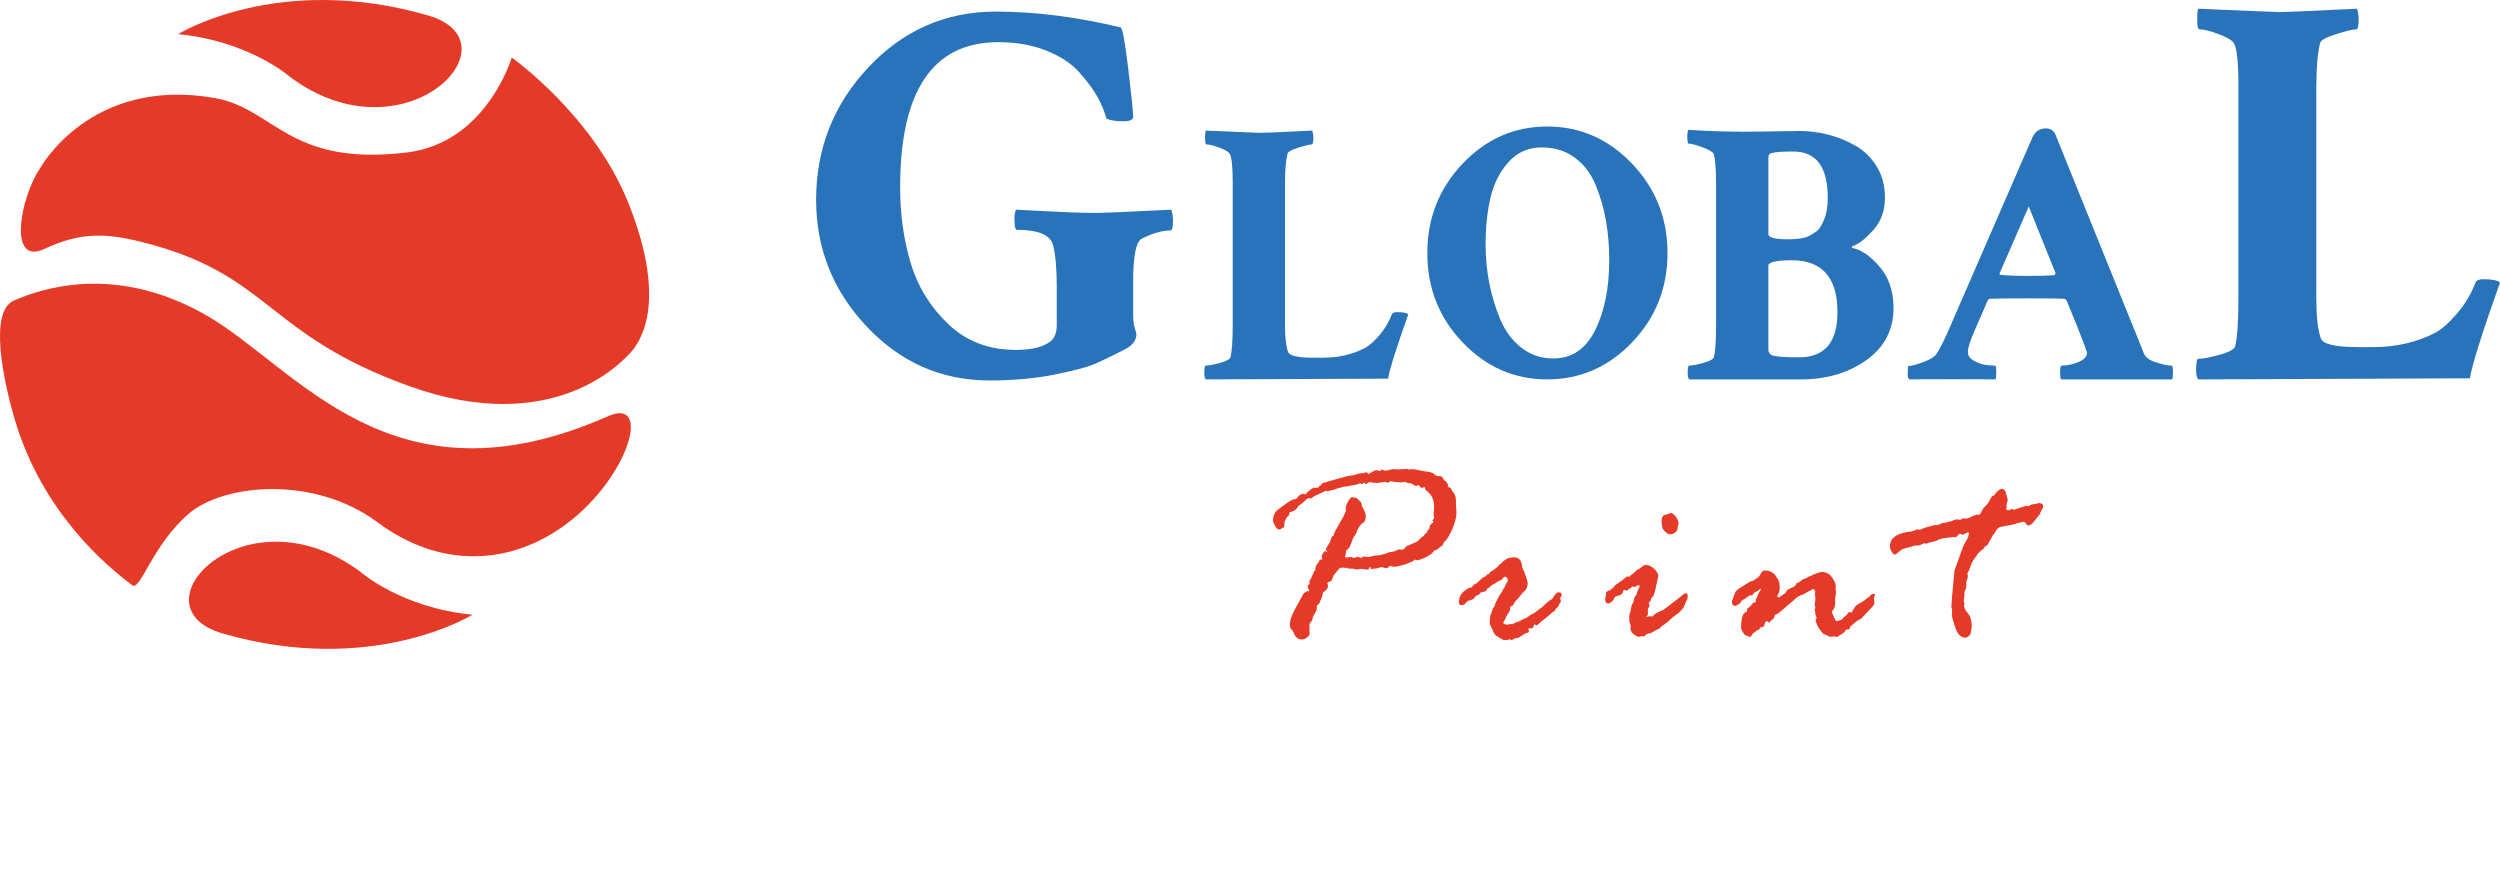 <?xml version="1.0" encoding="UTF-8"?>
<!DOCTYPE svg PUBLIC "-//W3C//DTD SVG 1.1//EN" "http://www.w3.org/Graphics/SVG/1.1/DTD/svg11.dtd">
<!-- Creator: CorelDRAW 2018 (64-Bit) -->
<svg xmlns="http://www.w3.org/2000/svg" xml:space="preserve" width="115.513mm" height="40.582mm" version="1.1" style="shape-rendering:geometricPrecision; text-rendering:geometricPrecision; image-rendering:optimizeQuality; fill-rule:evenodd; clip-rule:evenodd"
viewBox="0 0 9577.24 3364.68"
 xmlns:xlink="http://www.w3.org/1999/xlink">
 <defs>
  <style type="text/css">
   <![CDATA[
    .fil0 {fill:#E63A29;fill-rule:nonzero}
    .fil1 {fill:#2873B9;fill-rule:nonzero}
   ]]>
  </style>
 </defs>
 <g id="Layer_x0020_1">
  <g id="_4333913840">
   <g>
    <g>
     <path class="fil0" d="M682.29 130.81c0,0 382.89,-238.26 957.61,-71.63 354.05,102.64 -90.51,564.08 -530.35,234.36 0,0 -155.22,-136.56 -427.26,-162.73z"/>
     <path class="fil0" d="M1809.97 2354.9c0,0 -382.93,238.26 -957.6,71.7 -354.05,-102.67 90.51,-564.15 530.35,-234.43 0,0 155.21,136.56 427.26,162.73z"/>
     <path class="fil0" d="M153.44 644.85c0,0 191.84,-353.09 669.25,-269.32 229.3,40.2 282.34,262.86 734.98,208.71 306.91,-36.8 402.66,-363.75 402.66,-363.75 0,0 313.12,220.77 447.9,559.63 152.92,384.78 43.03,536.81 -1.11,579.46 -21.44,20.64 -283.8,318.58 -837.09,120.4 -553.28,-198.18 -532.63,-427.31 -1019.85,-551.17 -139.66,-35.59 -239.47,-41.31 -379.87,24.71 -140.39,66.07 -93.75,-195.27 -16.86,-308.68z"/>
     <path class="fil0" d="M52.62 1151.75c108.49,-47.54 390.18,-142.46 737.05,55.72 346.82,198.23 708.21,754.92 1539.72,386.96 169.02,-74.77 79.78,233.64 -158.59,412.05 -214.17,160.32 -483.26,173.91 -724.81,-5.73 -241.54,-179.59 -588.24,-149.14 -724.46,-31.45 -136.28,117.67 -184.48,295.25 -214.28,273.04 -94.45,-70.47 -344.25,-275.33 -450.51,-634.78 -45.15,-152.82 -99.14,-414.18 -4.12,-455.81z"/>
    </g>
    <g>
     <g>
      <path class="fil0" d="M5058.97 1859.65l3.95 -4.96c2.39,-3.34 5.73,-5.28 10.02,-5.73 4.34,-0.56 8.51,-1.78 12.58,-3.78l73.36 -20.49c7.02,-1.67 15.7,-3.01 26.01,-4l15.97 -5.02c4.4,-2 10.52,-2.94 18.54,-2.94l16.47 -3.57c1.34,0 2.51,1.3 3.52,3.79 0.99,2.51 1.78,3.79 2.49,3.79 15.6,-10.36 25.61,-15.53 29.96,-15.53l1 0 12.03 3c2,0 4.16,-1.33 6.52,-4.01l2 -2c7.34,3.34 11.3,5.02 11.96,5.02 5.02,0 10.64,-1.01 16.91,-3.02 6.41,-2 12.42,-2.99 18.04,-2.99l15.55 0.99 34.44 -2.01c1.96,0 4.12,1.01 6.52,3.02l10.02 -2.01c9.63,0 19.2,1.34 28.74,4 9.45,2.67 20.86,4.68 34.23,6.01 13.3,1.34 22.99,5.85 28.95,13.48l8.51 2.99 5.97 0c8.67,0 13.85,3.51 15.52,10.46 2.01,4.07 6.02,8.08 11.96,12.02l6.52 10.48c-0.66,2.01 -0.95,4.01 -0.95,6.01 0,2.01 3.63,4.34 10.92,7.01l2.01 1.01c0.33,4.96 3.55,10.73 9.51,17.2 6.02,6.5 8.96,18.59 8.96,36.29l0 11.96 2.01 26c0,17.64 -5.24,38.97 -15.7,63.96 -10.46,24.95 -21.53,42.48 -33.23,52.44 -2.66,9.03 -5.84,13.54 -9.47,13.54 -11.69,10.68 -19.2,15.97 -22.54,15.97 -0.61,0 -1.67,-0.33 -2.95,-0.99 -4.35,7.95 -11.57,14.96 -21.77,20.97 -10.18,6.02 -16.76,9.47 -19.71,10.53 -3,0.95 -10.69,3.79 -22.99,8.46l-11.96 -3c-5.02,4.68 -8.52,7.18 -10.52,7.51l-26.5 10.97c-22.33,6.01 -36.91,9.03 -43.92,9.03l-12.53 -4.01c-2.01,0 -5.02,2.5 -8.96,7.51l-9.52 2.01c-2,-2.01 -8.47,-3.5 -19.48,-4.51 -4.67,2.95 -8.52,4.51 -11.52,4.51l-21.94 3c-2.68,0 -4.35,-2.56 -5.02,-7.51l-4.52 1.5 -2 6.96c-1.33,0.72 -2.95,1.05 -4.96,1.05l-26.49 -2.99 -12.47 2.99 -20.55 -4 -9.91 1.01 -8.57 -4.01 -7.95 0.99 -8.02 -2 -9.53 2 -1.94 -0.99c-1.34,2.67 -3.02,4.85 -5.07,6.46 -1.96,1.73 -4.63,5.24 -7.98,10.52 -7.62,6.3 -12.46,14.03 -14.47,22.99 -2.01,9.01 -7.84,13.97 -17.49,15.02 -0.66,1.34 -1.65,2.95 -2.99,4.96 0.66,0.68 1.61,3.52 2.99,8.52l0 1.96c0,8.01 -6.5,16.18 -19.47,24.53 -2.01,11.98 -4.47,20.65 -7.25,26.01 -2.84,5.33 -4.78,9.68 -5.73,13.24 -1.01,3.52 -3.9,6.36 -8.51,8.74l-2.01 2.95 0 14.47c0,0.73 -0.95,2.79 -3.02,6.3 -2,3.5 -4.78,8.56 -8.51,15.26l-3.01 4.96 -3.95 16.52c-6.69,4.63 -10.08,11.14 -10.08,19.49l1.05 28.5c0,4.96 -3.27,10.13 -9.79,15.48 -6.46,5.35 -12.91,8.02 -19.21,8.02 -16.3,0 -27.55,-9.85 -33.56,-29.51l-2.95 -4.01c-7.01,-5.61 -10.46,-14.14 -10.46,-25.48 0,-12.98 6.79,-32.53 20.49,-58.47l32.95 -59.51c0.35,-0.61 4.68,-3.61 12.97,-8.96l5.57 2.01c1.28,-0.66 1.96,-2.01 1.96,-4.01 0,-0.66 -1.78,-5.51 -5.52,-14.52l0 -2c0,-2.62 1.19,-4.29 3.57,-4.96l3.96 -4.51 -1.01 -9.97c6.01,-9.01 9.24,-14.87 9.47,-17.47l5.07 -11.53c3.34,-7.67 6.01,-11.63 8.02,-12.03 0,-13.3 3.94,-23.1 11.96,-29.49l4.01 -8.47c0.95,-2.01 3.17,-3.17 6.47,-3.5 3.33,-0.33 5,-0.84 5,-1.46 0,-1.32 -0.5,-2.99 -1.45,-5.06 -1.05,-1.95 -1.54,-3.61 -1.54,-4.96 0,-3.33 1.89,-7.67 5.73,-13.02 3.83,-5.35 6.62,-7.96 8.23,-7.96l7.51 4.45 0 -2.95c-3.32,-3.01 -5,-5.51 -5,-7.51 0,-2.68 1.5,-6.24 4.51,-10.75 3,-4.51 4.84,-7.74 5.51,-9.75l3.95 -5c0.73,0 2.4,-4.63 5.07,-13.99 2.69,-9.29 6.47,-13.85 11.47,-13.46l0 -5.02c0,-3.35 3.83,-11.37 11.52,-23.99l26.51 -46.99c0.6,-3.33 3.27,-9.12 7.95,-17.49l-0.95 -12.02c0,-5.29 3.06,-13.64 9.24,-25 6.12,-11.23 11.23,-16.96 15.2,-16.96 2.01,0 3.44,0.38 4.23,0.99 0.88,0.66 1.61,1.01 2.27,1.01l8.02 -1.01 15.99 14.53c4.29,3.61 6.85,10.17 7.51,19.47l2 3.02c8.31,15.31 12.42,26.12 12.42,32.46 0,7.95 -0.66,14.08 -2.22,18.26 -1.45,4.16 -6.57,9.01 -15.26,14.76 -8.24,9.63 -13.41,18.08 -15.42,25.21 -2.06,7.18 -5.46,13.92 -10.31,20.2 -4.84,6.34 -9.01,15.7 -12.69,28.01 -3.72,12.36 -10.02,21.5 -18.99,27.51 -1.05,9.01 -2.33,16.63 -4.05,22.97l0 1.01c0,2 1.33,2.99 4.05,2.99l16.47 -2c2.01,0 4.4,0.51 7.25,1.51 2.84,0.99 5.51,1.44 8.23,1.44 2.67,0 6.02,-1.33 10.02,-3.95l2.95 0c1.34,0 5.51,1.67 12.53,5l2.01 -1.05c2.01,-3.28 4,-4.96 6.01,-4.96l19.43 2.01 9.52 -0.99c4.67,-3.02 11.91,-4.68 21.77,-5.02 9.78,-0.32 16.58,-1.32 20.48,-2.99 3.84,-1.61 7.23,-2.67 10.18,-3.02 3.06,-0.33 6.96,-1.66 11.81,-3.94 4.79,-2.34 8.85,-3.51 12.2,-3.51 7.73,0 18.36,-3.51 32,-10.46 4.68,1.33 7.35,1.94 8.02,1.94 6.34,0 11.47,-2.66 15.48,-7.95 4,-5.35 8.46,-8.37 13.47,-9.03l30.5 -13.52c2.67,-1.01 8.52,-6.45 17.54,-16.47l9.02 -6.01 5.95 -8.47c0,-0.66 3.17,-2.67 9.47,-6.01 -1.29,-0.66 -2.29,-1.61 -3.02,-3l11.03 -12.46c-0.65,-3.35 -1,-5.35 -1,-6.01l0 -2.01c3.41,-4.96 6.73,-8.7 10.24,-10.97 3.52,-2.35 5.24,-3.85 5.24,-4.51l-4.96 -6.01c4.68,-4.63 6.96,-7.63 6.96,-8.96l-2 -14.53 2 -25.5c0,-13.02 -0.77,-21.37 -2.45,-25.21 -1.72,-3.84 -2.84,-7.74 -3.5,-11.74 -6.36,-12.31 -15.2,-22.49 -26.51,-30.5 -0.99,-0.68 -1.49,-1.78 -1.49,-3.51l-0.99 -4.95 0 -2.01 -16.03 2.01c-0.61,0 -1.73,-1.67 -3.17,-5.02 -1.52,-3.28 -3.91,-5 -7.31,-5l-7.01 3 -1.01 0c-2.33,0 -8.13,-3.18 -17.46,-9.47 -1.96,-0.66 -6.13,-0.99 -12.49,-0.99l-7.01 -3.02c-2.01,-1.33 -3.67,-2.01 -4.96,-2.01l-3.06 0 -11.47 2.01 -25.49 -2.01 -15.55 -2.99c-5.61,4 -9.29,6.01 -10.97,6.01 -1.33,0 -4.56,-1.01 -9.51,-3.02l-0.99 0 -14.97 2.01c-4.69,0.68 -8.47,1.34 -11.54,2.01l-2.99 0c-10.97,0 -19.43,-0.99 -25.5,-3l-2.95 0c-3.67,0 -6.67,1.22 -8.96,3.79 -2.4,2.45 -4.56,3.72 -6.57,3.72 -1.33,0 -2.95,-2.16 -4.95,-6.52 -4.4,3.35 -7.51,5.46 -9.52,6.52l-9.03 -3.5c-1.33,2.66 -11.47,5.46 -30.45,8.46l-23.99 5.02 -4 -1.01c-7.69,2.74 -13.97,4.52 -19.04,5.51 -4.95,1 -9.42,2.4 -13.21,4.29 -3.83,1.78 -7.95,3 -12.29,3.68 -4.29,0.66 -10.64,2.33 -18.99,5.07l-7.97 -2.01c-6.39,3.61 -15.53,7.95 -27.55,12.97 -11.91,5.01 -19.43,9.01 -22.44,11.96 -3.06,3.06 -5.84,4.45 -8.5,4.45 -0.68,0 -2.69,-0.27 -6.02,-0.94l-0.95 0c-3.06,0 -7.97,3.4 -14.75,10.25 -6.85,6.85 -12.75,11.74 -17.77,14.73 -5.01,3.02 -9.45,7.75 -13.24,14.27 -3.86,6.45 -12.58,11.23 -26.27,14.24 -0.68,0.66 -1.34,1.67 -2.01,3l0 7.97c-5.35,3 -10.19,8.85 -14.47,17.54l-3.02 4.95 -0.95 9.47c0,10.02 -1.38,15.36 -4.05,16.03 -2.62,0.66 -5.41,2.11 -8.25,4.28 -2.84,2.17 -5.56,3.23 -8.17,3.23 -5.75,0 -11.08,-5.07 -16.09,-15.04 -4.96,-10.02 -7.4,-15.97 -7.4,-17.98 0,-19.64 6.45,-34.13 19.38,-43.47l37.02 -27c12.35,-8.96 22.82,-13.47 31.56,-13.47 2.66,-1.28 5.46,-4.51 8.46,-9.47 3.01,-5.07 9.8,-8.68 20.43,-11.01l8.02 2.99c0.66,0 1.67,-1.33 3,-4 1.34,-2.67 3.46,-4.84 6.29,-6.5 2.84,-1.67 5.29,-3.86 7.25,-6.52l12.97 -8.46c0.66,0 1.33,-0.35 2.01,-1.01l7.51 2c0.66,0 1.61,-0.33 3,-0.99 1.29,-0.68 3.62,-1.01 7.02,-1.01 1.28,0 2.29,-1.67 2.89,-5.01 1.4,-1.63 3.23,-2.68 5.57,-3.01z"/>
      <path class="fil0" d="M5697.63 2200.52l7.51 -2.01 2.95 -6.52c16.32,-9.68 28.01,-18.8 34.97,-27.44 0.72,-1.33 2.16,-2.68 4.56,-4 2.29,-1.34 4.79,-3.67 7.46,-7.02 12.35,-12.3 27.05,-18.48 43.98,-18.48 20.04,0 30.68,12.14 31.95,36.47l3.07 7.51c2.66,4.62 6.34,14.14 11.23,28.45 4.84,14.36 7.24,23.22 7.24,26.55 0,8.96 -2.89,17.98 -8.46,26.95 -4.68,2.34 -15.81,14.87 -33.51,37.47l-5.01 3.5c-2.68,6.01 -6.19,12.02 -10.52,18.04 -6.63,2.29 -10.02,4.79 -10.02,7.46l0 8.96c0,0.72 -0.66,2.05 -2.17,4 -1.5,2.01 -3.61,5.85 -6.28,11.52l-3.96 6.01c-1.38,1.34 -2.66,4.07 -4.05,8.23 -1.29,4.12 -3.17,7.91 -5.68,11.19 -2.55,3.41 -3.79,6.01 -3.79,8.02 0,5.02 6.57,7.52 19.49,7.52 0.66,0 3.17,-1 7.51,-3.01l7.01 2.01c0.68,0 2.35,-1.11 5.02,-3.23 2.67,-2.17 6.74,-3.9 12.18,-5.3 5.52,-1.28 10.37,-3.28 14.53,-6.01 4.12,-2.6 9.14,-4.96 14.97,-6.96 5.8,-2 11.41,-5.22 16.71,-9.73 5.33,-4.51 10.62,-7.73 15.79,-9.73 5.07,-2.01 9.91,-5.07 14.48,-9.24 4.5,-4.17 9.52,-8.07 15.25,-11.75 5.63,-3.67 14.71,-11.69 26.95,-23.99 8.01,-6.34 13.46,-9.8 16.47,-10.51 0.66,0 3.61,-4.4 8.74,-13.26 5.17,-8.79 11.13,-13.25 17.75,-13.25 7.02,0 10.53,3.39 10.53,10.02 0,3.68 -1.67,7.18 -5.07,10.48l0 3 1.05 8.01c0.73,1.01 0.95,2.51 0.95,4.52 0,1.33 -1.23,3.32 -3.67,5.94 -2.51,2.69 -4.29,6.13 -5.29,10.31 -1,4.17 -4.18,6.9 -9.51,8.17 -1.96,7.41 -4.58,11.53 -7.69,12.59 -3.23,0.95 -7.64,4.28 -13.26,9.96 -5.68,5.63 -13.7,12.3 -23.99,19.99 -10.35,7.62 -17.42,13.57 -21.21,17.71 -3.85,4.23 -6.47,6.28 -7.79,6.28 -0.61,0 -2.01,-0.66 -4.01,-2.01 -2,-1.33 -3.27,-2 -3.95,-2 -2.01,0 -3.39,2.33 -3.95,6.96l-2.06 5.07c-4.34,2.67 -6.85,4 -7.45,4l-3.01 -1.05 -2.01 0c-4.05,0 -6.06,1.5 -6.06,4.51l3.06 5 0 1.01c0,4.68 -2.68,6.96 -8.01,6.96 -3.68,0 -14.32,6.17 -31.95,18.54l-14.49 3 -11.96 6.45c-4.07,-2.27 -6.57,-3.51 -7.51,-3.51l-8.08 2.51 -14.42 0.99c-0.33,0 -6.46,-3.33 -18.31,-9.96 -11.76,-6.67 -18.83,-13.37 -21.16,-19.99 -2.34,-6.67 -5.34,-13.41 -8.96,-20.26 -3.73,-6.79 -5.57,-11.52 -5.57,-14.19 0,-16.03 1.34,-27.46 4,-34.29 2.69,-6.85 4.29,-11.86 5.02,-15.21 0.66,-3.39 2.62,-6.94 5.8,-10.79 3.11,-3.79 5.68,-10.07 7.69,-18.7 9.68,-19.31 16.3,-31.18 19.97,-35.52 3.68,-4.29 6.57,-9.63 8.52,-15.97l6.52 -8.96c0.66,-0.68 1.61,-3.3 2.95,-7.75 1.33,-4.56 3.06,-7.11 5.07,-7.79 2.67,-4.61 3.95,-7.62 3.95,-8.96 0,-9.68 -4.34,-14.52 -12.98,-14.52 -1.67,0 -3.5,1.78 -5.51,5.29 -1.96,3.44 -6.57,6.85 -13.75,10.17 -7.2,3.41 -11.58,5.9 -13.25,7.53 -1.72,1.66 -5.24,3.72 -10.75,6.28 -5.51,2.45 -10.24,6.4 -14.31,11.69l-8.46 4c-2.67,6.34 -5,9.85 -7.01,10.53 -1.96,0.61 -8.08,2.33 -18.48,5 -0.68,0.28 -2.29,2.34 -4.95,5.97 -2.74,3.67 -6.52,5.51 -11.54,5.51 -3.94,3.96 -7.95,8.68 -11.96,13.98 -1.34,0 -4.85,1.39 -10.53,4l-10.02 2.5c-2.67,2.01 -5.57,5.17 -8.75,9.47 -3.17,4.34 -9.07,6.57 -17.7,6.57 -5,0 -7.51,-4.01 -7.51,-12.02 0,-16.3 5.68,-29.28 17.2,-39.03 11.52,-9.56 19.93,-14.76 25.22,-15.46 5.35,-0.62 8.7,-2.62 10.02,-6.01 1.34,-3.24 4.58,-6.02 9.8,-8.19 5.18,-2.18 11.14,-7.02 17.99,-14.53 6.78,-7.45 14.19,-12.53 22.2,-15.25l6.01 -6.96z"/>
      <path class="fil0" d="M6368.09 2020.1l-2.99 -19.53 0 -3.02c0,-15.64 5.35,-24.27 15.97,-25.98 2.35,-0.29 9.31,-2.45 20.98,-6.46 6.08,1.33 12.25,6.57 18.76,15.75 6.52,9.14 9.75,17.26 9.75,24.22 0,0.66 -0.5,2.23 -1.51,4.5 -0.99,2.35 -1.66,6.73 -1.94,13.25 -0.33,6.52 -3.61,12.14 -9.74,16.98 -6.24,4.85 -12.81,7.25 -19.82,7.25 -4.68,0 -10.53,-3.23 -17.71,-9.69 -7.18,-6.52 -11.03,-12.3 -11.76,-17.26zm-215.87 249.84l8.02 -7.02 2.99 0c2.29,0 5.86,-2.45 10.53,-7.45l5 -2.01c6.63,-10.02 12.42,-15.81 17.49,-17.48l8.02 -5.97c1.28,-1.33 3.23,-2.55 5.75,-3.5 2.49,-1.06 6.45,-4.28 12.02,-9.74 5.51,-5.51 9.89,-8.3 13.19,-8.3 3.39,0 6.06,0.4 8.07,1.01 2,-4 5.96,-7.91 12.02,-11.76 5.96,-3.79 10.81,-8.39 14.42,-13.75l6.57 -3.01c5.29,-2.67 10.08,-6.06 14.25,-10.18 4.18,-4.18 9.58,-6.29 16.25,-6.29 9.64,0 19.77,4.95 30.24,14.75 10.52,9.87 15.74,19.27 15.74,28.23l-8.51 38.96c-5.63,28.68 -11.97,43.69 -18.98,45l-2.01 10.5c-4.68,3.35 -6.96,6.01 -6.96,8.02l2.95 11.98c0,1.67 -1.78,4.16 -5.46,7.46 -0.61,0 -1.01,1.05 -1.01,2.99l0 20.55c0,3.61 -2.33,6.63 -6.96,8.96 0.68,0.66 1.63,1.33 2.95,2.01 2.01,-2.01 6.52,-3.01 13.54,-3.01l7.95 1 11.04 -11.03c2.27,-0.61 5.51,-2.22 9.67,-4.73 4.19,-2.5 11.25,-5.73 21.21,-9.73l65.36 -49.93c9.03,-9.03 15.82,-13.54 20.49,-13.54 4.96,0 7.46,3.23 7.46,9.53 0,7.29 -1.34,13.41 -4.18,18.26 -2.89,4.78 -5.45,10.63 -7.79,17.42 -2.35,6.85 -5.12,11.58 -8.25,14.24 -3.17,2.67 -5.73,5.62 -7.74,8.8 -1.94,3.12 -7.4,7.74 -16.25,13.7 -8.79,6.01 -16.32,12.08 -22.44,18.26 -6.23,6.19 -11.23,10.59 -15.31,13.25l-21.43 15.48 -3.02 5.01c-0.66,0.68 -3.76,2.06 -9.23,4.23 -5.51,2.17 -10.46,4.95 -14.76,8.23l-9.02 5.02c-2.01,1.33 -5.22,2.16 -9.73,2.5 -4.45,0.33 -8.35,2.27 -11.75,5.8 -3.27,3.44 -5.96,5.22 -7.97,5.22l-7.51 -1.06 -10.02 3.06c-5.57,0 -12.53,-3.45 -20.7,-10.29 -8.19,-6.85 -12.2,-14.03 -12.2,-21.71l0 -3.02 0.95 -6.96c0,-1.33 -0.95,-4.78 -3,-10.25 -1.96,-5.56 -2.95,-8.63 -2.95,-9.24l0.99 -7.01 -0.99 -3.01c0,-9.01 0.61,-14.63 2.01,-17.03 1.28,-2.29 2.34,-5.51 3,-9.73 0.61,-4.12 1.33,-7.53 2,-10.25l2.51 -12.48c1.28,-4 2.89,-6.67 4.89,-8.02 0.68,-2.66 2.06,-7.11 4.07,-13.52l1.94 -8.96 5.07 -7.01c2.69,-2.62 4.23,-6.19 4.73,-10.7 0.44,-4.52 2.22,-9.29 5.24,-14.25 2.95,-5 4.45,-7.95 4.45,-9.01 0,-4 -2.01,-6.01 -5.95,-6.01 -1.34,0 -5.52,2.71 -12.53,8.02l-9.03 -3.02c-0.6,0 -2.45,1.72 -5.44,5.02 0,1.38 -1.52,2.33 -4.47,2.99 -3,0.66 -5.9,3.18 -8.57,7.51l-3.94 0.95 -6.48 -2.95 -2 0c-3.4,0 -5.4,3.68 -6.02,10.97 -3.66,5.35 -8.5,8.85 -14.52,10.48l-11.03 3.06c-3.61,1.28 -6.28,4.34 -7.95,8.96 -1.73,4.72 -5.02,8.9 -10.02,12.74 -5.02,3.86 -8.3,5.8 -10.02,5.8 -9.36,0 -14.03,-5.18 -14.03,-15.53l4.05 -23.5 -0.99 -3z"/>
      <path class="fil0" d="M7086.35 2344.94l2.01 0 5.02 2c0.66,0 1.28,-0.33 1.94,-1.01 0,-5.68 2.73,-10.5 8.08,-14.52 1.67,-6.29 5.4,-11.13 11.3,-14.48 5.8,-3.32 15.09,-8.79 27.78,-16.47l12.46 -11.01 6.08 -2.95 4.01 -5.07c3.67,-4.29 7.13,-6.47 10.52,-6.47 4.96,0 7.45,1.84 7.45,5.52l-4.49 9.96 2.01 16.47c0,6.01 -2.07,11.36 -6.19,16.03 -4.17,4.63 -10.64,11.54 -19.32,20.5l-25.54 26.98 -13.48 6.96c-3.34,2 -6.29,4.35 -8.96,7.02l-19.53 16.47c0,4.68 -1.56,8.18 -4.51,10.46l-8.02 0 -3.95 2.01c-2.35,6.41 -9.2,12.59 -20.61,18.54l-6.96 4.96c-2.34,2.01 -4.49,3.06 -6.5,3.06l-14.03 -2 -9.53 2c-2.6,0 -6.23,-1.33 -10.75,-4 -4.49,-2.67 -9.07,-4.73 -13.75,-6.28 -4.67,-1.51 -10.57,-7.64 -17.75,-18.49 -7.18,-10.79 -11.13,-17.87 -11.8,-21.21 0,-1.33 -0.73,-3.57 -2.18,-6.74 -1.56,-3.17 -2.27,-5.07 -2.27,-5.79 0,-0.61 1.5,-4.01 4.45,-10.02l0 -0.95c0,-0.99 -0.9,-3.33 -2.74,-7.01 -1.82,-3.68 -2.73,-8.13 -2.73,-13.48 0,-2.99 -0.99,-6.85 -3.06,-11.45 2.67,-2.69 4.07,-4.69 4.07,-6.01 0,-1.34 -0.51,-3.24 -1.57,-5.75 -0.95,-2.56 -1.45,-4.45 -1.45,-5.8l3.02 -24.49 -2.01 -12.46 0.99 -11.98c0,-7.01 -3.06,-10.5 -8.96,-10.5 -2.67,0 -5.94,1.83 -9.96,5.44l-3.52 1.06c-8.96,4.29 -15.31,7.9 -18.92,10.75 -3.61,2.79 -7.47,4.23 -11.47,4.23 -1.94,2.01 -5.79,3.85 -11.41,5.52l-3.95 2.95c-1.4,1.39 -4.07,3.39 -8.02,6.01 0,0.99 -6.24,6.62 -18.65,16.75 -12.47,10.19 -23.67,19.77 -33.63,28.73 -9.96,9.01 -17.15,13.92 -21.65,14.76 -4.47,0.84 -6.74,5.12 -6.74,12.74 0,1.34 -3.02,4 -8.91,8.02 -0.71,0 -4.24,3.67 -10.51,10.97 -5.29,-4.01 -8.3,-6.02 -8.96,-6.02 -4.34,0 -7.53,5.53 -9.53,16.54 -2,4.29 -7.34,6.96 -16.03,8.02 -0.66,0.28 -1.83,2.79 -3.51,7.4l-2.01 2.01 -5 0c-0.68,0 -3.01,2.01 -7.02,5.8 -4,3.85 -7.51,6.23 -10.57,7.24 -4.29,9.01 -7.97,13.52 -10.97,13.52 -1.38,0 -3.28,-0.66 -5.79,-2 -2.51,-1.34 -5.57,-2.51 -9.25,-3.51 -3.61,-1.05 -7.73,-5.07 -12.18,-12.25 -4.51,-7.18 -6.74,-13.26 -6.74,-18.21 0,-37.02 7.07,-57.18 21.38,-60.5l1.06 -2.01 0 -4c0,-4.29 1.89,-7.42 5.73,-9.25 3.83,-1.84 7.79,-5.46 11.74,-10.96 4.07,-5.51 6.69,-8.57 8.02,-9.25l6.47 0c1.33,0 2.01,-3.5 2.01,-10.57 0,-1.94 0.88,-3.79 2.49,-5.4 1.67,-1.73 2.69,-4.12 3.07,-7.29 0.28,-3.18 2.73,-8.3 7.24,-15.48 4.45,-7.14 6.74,-11.41 6.74,-12.75l-1.06 -2.01c-8.3,7.69 -14.31,11.81 -17.98,12.47 -3.61,0.68 -8.62,5.52 -14.98,14.48l-7.95 -1.45c-14.03,10.29 -22.71,16.19 -26.05,17.42 -3.28,1.39 -7.02,5.24 -11.03,11.58 0,1.94 -1.22,3.28 -3.51,3.95 -2.4,0.68 -6.74,3.34 -13.02,8.02l-3.02 0c-8.35,0 -12.53,-6.01 -12.53,-17.98l10.48 -28.5c3,-9.03 10.07,-16.54 21.21,-22.73 11.13,-6.17 20.53,-12.14 28.21,-17.75 7.69,-5.68 15.31,-8.63 22.94,-9.03l3.51 -4.95c11.36,-4.34 18.98,-11.13 22.99,-20.54 4,-9.29 9.47,-13.98 16.42,-13.98 18.36,0 32.34,6.74 41.98,20.26 9.63,13.47 14.47,24.27 14.47,32.24l1.06 13.48c0,4.67 -1.06,11.18 -3.07,19.47 -3.95,6.01 -5.96,10.48 -5.96,13.54 0,2.6 1.67,3.95 4.95,3.95 2.07,0 4.63,-1.38 8.02,-4.23 3.35,-2.84 7.07,-5.35 11.19,-7.74 4.18,-2.29 6.57,-4.29 7.3,-6.01 3.33,-7.97 9.12,-13.47 17.47,-16.49 8.3,-2.99 13.47,-5.44 15.48,-7.51l5.02 -3.94 4.01 -7.53c8.95,-4.01 14.91,-7.63 17.91,-10.97 3.01,-3.33 6.96,-5.51 12.02,-6.57 4.96,-0.95 10.64,-3.95 16.98,-8.96l7.46 -2.01 6.96 -4c0.65,-0.61 2.66,-1.5 6.01,-2.45 3.34,-1.06 8.23,-2.78 14.69,-5.24 6.57,-2.55 10.96,-3.79 13.25,-3.79 16.98,0 30.4,6.81 40.2,20.5 9.8,13.7 14.75,24.65 14.75,32.95l-1 9.02 2 13.46 0 2.01 -4 27.5 1.01 9.52c0,15.65 -3.35,26.44 -9.96,32.46 -1.74,0.65 -2.51,2.4 -2.51,5.02l0 4.49 10.02 20.99c2.95,7.29 5.33,10.96 6.96,10.96l16.03 -4.51c4.67,-1.28 8.51,-4.78 11.52,-10.46 2.67,-1.33 7.35,-5.33 14.03,-11.96 2.01,-5.35 5.17,-8.01 9.52,-8.01z"/>
      <path class="fil0" d="M7810.64 1927.11l-2.01 0 -7.01 3.02c-11.69,0.66 -19.59,2.45 -23.71,5.22 -4.19,2.9 -6.96,4.29 -8.24,4.29l-4.07 -1.49 -5.94 0c-5.75,2.33 -9.69,3.67 -12.03,4 -2.35,0.28 -7.85,2.16 -16.76,5.46 -8.81,3.39 -13.58,5 -14.14,5 -2.4,0 -5.24,-0.99 -8.58,-3l-3 0.99c-5.29,2.67 -9.03,4.01 -11.03,4.01 -5.56,0 -8.47,-1.34 -8.47,-4.01 0,-2.01 0.29,-3.72 0.8,-5.24 0.44,-1.49 0.6,-4.44 0.44,-9 -0.17,-4.52 0.61,-8.96 2.27,-13.48 1.67,-4.49 2.51,-6.9 2.51,-7.29l-5.01 -18.92c-3.34,-15.99 -9.18,-24 -17.49,-24 -6.29,0 -14.47,5.8 -24.44,17.49 -2.99,6.34 -6.96,9.47 -12.02,9.47 -0.99,0 -2.27,1.78 -4,5.28 -1.62,3.51 -3.11,6.06 -4.5,7.74 -5.63,12.02 -11.31,20.15 -16.93,24.49 -5.73,4.35 -10.79,11.18 -15.25,20.72 -4.51,9.51 -8.08,14.29 -10.75,14.29l-8.13 -1.05c-0.61,0 -1.45,0.33 -2.46,1.05 -0.99,0.61 -3.61,1.63 -7.84,2.95 -4.18,1.34 -9.4,3.63 -15.59,6.74 -6.23,3.17 -13.35,4.79 -21.32,4.79l-1.06 0 -4.45 -2 -0.95 0 -5.07 4.95 -6.96 2.01c-4.07,-1.29 -6.52,-2.01 -7.51,-2.01 -6.69,0 -12.09,1.22 -16.27,3.51 -4.17,2.38 -6.9,3.5 -8.24,3.5l-7.95 2.01c-3.39,1.34 -9.29,2.62 -17.75,3.72 -8.52,1.24 -14.87,3.13 -18.99,5.8 -4.18,2.68 -7.97,4 -11.25,4l-6.57 -1.05 -20.5 5.52c-14.91,3.66 -24.6,6.78 -28.94,9.23 -4.34,2.51 -7.51,3.72 -9.47,3.72l-2.01 0 -5.51 -2 -0.95 0 -20.59 8.01c-56.62,5.36 -84.9,24.56 -84.9,57.46 0,6.01 2.23,12.75 6.74,20.26 4.45,7.53 8.35,11.25 11.74,11.25l3.96 -1.01c14.03,-12.29 22.99,-19.14 27.05,-20.48l50.93 -13.97c3.28,0.66 5.29,0.99 6.02,0.99 5.02,0 12.86,-2.84 23.5,-8.52l11.45 1.01c5.36,-3.34 9.36,-5.02 12.03,-5.02l4.51 0 20.44 -6.01c10.02,-6.28 24.82,-10.29 44.48,-11.96l21.98 -2.5 7.02 1.05c1.33,0 3.18,-1.5 5.51,-4.56 2.34,-2.95 5.95,-5.96 10.97,-8.96 6.67,2.01 10.02,3.51 10.02,4.45l21.49 -10.46c1.33,1.34 2.34,2.67 2.94,4 -0.6,8.96 -4.05,18.59 -10.24,28.72 -6.13,10.2 -10.41,18.22 -12.74,24.23 -1.85,4.73 -32.42,89.96 -32.42,89.96l-9 95.98 -3.02 43.98 3.02 9.96 -1.01 19.53c0,7.3 4.35,23.83 13.03,49.51 8.63,25.66 21.87,38.45 39.57,38.45 3.35,0 7.4,-2.11 12.25,-6.52 4.85,-4.28 7.4,-8.72 7.75,-13.24 0.33,-4.45 0.99,-8.63 1.94,-12.46 1.05,-3.86 1.56,-6.74 1.56,-8.75 0,-23.67 -4.95,-41.09 -14.75,-52.28 -9.92,-11.13 -14.76,-21.37 -14.76,-30.68 0,-0.71 0.61,-1.66 2.01,-3 -2.01,-8.02 -3,-13.52 -3,-16.53l3 -22.49 -0.99 -7.97c5.33,-11.01 8.02,-20.15 8.02,-27.55l0 -2.95c-0.73,-2.99 -1.01,-4.84 -1.01,-5.51 0,-0.95 2.29,-9.52 6.96,-25.5l-2 -7.95c0,-5.02 2,-9.47 6.01,-13.47l1.5 -4.01c0,-2.66 0.51,-4.51 1.51,-5.51 1.06,-1.05 2.34,-4.56 4.01,-10.75 1.72,-6.19 4.34,-12.02 8.06,-17.49 3.61,-5.44 7.3,-10.57 10.97,-15.24l8.96 -13.54c2.73,-2.01 5.57,-4.68 8.57,-8.17 3.01,-3.51 6.34,-5.64 9.97,-6.3l2.06 -2.94c2.29,-6.68 7.13,-11.02 14.48,-13.03l22.49 -40.97c3.33,-2.34 5.07,-3.84 5.07,-4.52 4.96,-12.02 11.81,-20.15 20.42,-24.49l25.56 -5c5.01,-1.28 8.17,-1.96 9.45,-1.96l12.03 -2.01c16.64,-5.07 25.5,-7.51 26.56,-7.51 2.29,0 5.24,-0.66 8.96,-2 3.61,-1.34 7.13,-2.01 10.41,-2.01 1.38,0 2.05,0.4 2.05,1.01 6.96,9.01 11.14,13.46 12.54,13.46 7.62,0 15.31,-4.95 22.94,-14.97l22.99 -29c2.01,-6.28 4.61,-11.96 7.78,-16.98 3.19,-5 4.73,-8.51 4.73,-10.51 0,-9.63 -5.51,-14.48 -16.47,-14.48z"/>
     </g>
     <g>
      <path class="fil1" d="M3126.46 765.61c0,-196.51 66.91,-365.84 200.69,-507.97 133.77,-142.12 296.09,-213.2 487.03,-213.2 151.87,0 311.46,20.26 478.7,60.67 6.94,1.34 16.69,54 29.27,157.77 12.53,103.81 18.83,165.5 18.83,184.99 0,11.18 -12.59,16.76 -37.63,16.76 -29.29,0 -50.89,-3.46 -64.81,-10.48 -7.01,-26.38 -18.15,-53.6 -33.5,-81.55 -15.31,-27.83 -38.3,-59.22 -68.92,-94.01 -30.73,-34.8 -73.2,-63.03 -127.53,-84.68 -54.33,-21.61 -115.69,-32.4 -183.94,-32.4 -250.84,0 -376.26,185.37 -376.26,556.07 0,104.49 13.59,201.68 40.75,291.58 27.17,89.85 75.27,167.57 144.24,233.05 68.97,65.57 154.98,98.24 258.13,98.24 61.35,0 105.88,-11.13 133.83,-33.39 15.31,-12.59 22.99,-33.47 22.99,-62.74l0 -131.65 0 -14.65c0,-71.09 -4.89,-124.71 -14.64,-161 -11.19,-37.62 -57.11,-56.45 -138,-56.45 -5.57,0 -8.7,-11.47 -9.4,-34.45 -0.68,-22.99 1.78,-37.3 7.34,-42.87 25.06,1.38 58.18,3.17 99.25,5.24 41.14,2.05 78.77,3.83 112.91,5.22 34.18,1.4 67.24,2.06 99.25,2.06 20.93,0 115.01,-4.18 282.24,-12.53 4.23,12.53 6.28,26.49 6.28,41.8 0,25.06 -2.84,37.64 -8.34,37.64 -32.07,0 -69.02,10.46 -110.84,31.4 -22.26,11.13 -33.39,66.14 -33.39,165.11l0 121.26c0,25.11 2.05,43.87 6.23,56.38 4.16,12.59 6.28,20.28 6.28,23.05 0,23.72 -14.64,43.15 -43.92,58.52 -51.55,26.43 -91.63,45.7 -120.2,57.44 -28.55,11.91 -79.44,25.11 -152.57,39.75 -73.16,14.58 -155.04,21.93 -245.61,21.93 -183.94,0 -340.74,-68.64 -470.34,-205.91 -129.6,-137.18 -194.39,-299.22 -194.39,-486z"/>
      <path class="fil1" d="M4826.81 508.93c19.09,0 85.85,-2.89 200.35,-8.63 2.84,8.63 4.29,17.2 4.29,25.79 0,18.15 -1.89,27.16 -5.72,27.16 -8.59,0 -25.73,4.11 -51.51,12.2 -25.77,8.13 -39.57,15.48 -41.51,22.15 -6.69,25.77 -9.97,63.96 -9.97,114.52l0 542.37c0,46.7 3.79,81.05 11.41,102.98 4.8,15.31 37.19,22.93 97.31,22.93l37.19 0c59.18,0 112.56,-12.4 160.27,-37.19 16.25,-8.63 34.62,-24.82 55.1,-48.64 20.55,-23.89 36.53,-50.61 47.94,-80.17 1.9,-5.75 8.63,-8.58 20.04,-8.58 22.93,0 37.24,2.84 42.97,8.58 -46.76,131.65 -72.53,213.71 -77.32,246.15 -54.33,0 -698.3,2.84 -698.3,2.84 -3.85,-3.84 -5.75,-11.91 -5.75,-24.38 0,-19.03 1.9,-28.56 5.75,-28.56 11.41,0 29.33,-3.32 53.67,-10.02 24.32,-6.67 37.91,-13.8 40.74,-21.48 5.73,-21.88 8.63,-63.91 8.63,-125.88l0 -546.65c0,-58.23 -3.85,-93.97 -11.47,-107.39 -4.78,-7.64 -18.15,-15.48 -40.09,-23.6 -21.93,-8.08 -38.14,-12.2 -48.64,-12.2 -3.86,0 -5.75,-8.07 -5.75,-24.28 0,-17.2 0.95,-26.71 2.9,-28.67 131.65,5.75 200.8,8.63 207.48,8.63z"/>
      <path class="fil1" d="M5905.8 564.75c-50.56,0 -92.59,18.41 -125.92,55.1 -33.4,36.75 -56.51,81.79 -69.42,135.22 -12.86,53.44 -19.26,114.52 -19.26,183.16 0,48.7 4.51,96.64 13.58,143.83 9.01,47.27 22.88,93.53 41.47,138.85 18.59,45.3 45.54,82.06 80.82,110.16 35.3,28.16 76.33,42.19 123.09,42.19 71.59,0 125.2,-36.23 161,-108.77 35.78,-72.48 53.65,-161.67 53.65,-267.55 0,-52.48 -4.05,-102.32 -12.14,-149.51 -8.13,-47.26 -21.26,-93.03 -39.36,-137.44 -18.14,-44.37 -44.85,-79.61 -80.16,-105.89 -35.29,-26.23 -77.76,-39.36 -127.36,-39.36zm-302.67 747.01c-90.12,-94.48 -135.22,-208.42 -135.22,-342.03 0,-133.59 45.1,-247.78 135.22,-342.69 90.18,-94.92 198.24,-142.4 324.15,-142.4 125.92,0 234.21,47.48 324.84,142.4 90.62,94.92 135.94,209.1 135.94,342.69 0,133.61 -45.32,247.55 -135.94,342.03 -90.63,94.41 -198.91,141.63 -324.84,141.63 -125.91,0 -233.97,-47.22 -324.15,-141.63z"/>
      <path class="fil1" d="M7039.17 1195.82c0,-132.6 -58.68,-198.91 -176.03,-198.91 -31.51,0 -55.78,2.4 -72.98,7.14 -10.46,3.83 -15.7,8.13 -15.7,12.9l0 321.93c0,8.63 3.28,15.32 9.97,20.1 9.56,6.63 45.3,9.96 107.38,9.96 98.25,0 147.36,-57.72 147.36,-173.12zm-108.79 -291.93c14.38,-7.63 25.28,-14.81 32.97,-21.43 7.62,-6.67 15.97,-20.81 25,-42.24 9.07,-21.49 13.63,-48.88 13.63,-82.27 0,-118.31 -43.92,-177.48 -131.65,-177.48 -42.02,0 -69.64,1.94 -83,5.73 -8.63,1.89 -12.86,7.64 -12.86,17.15l0 130.2 0 163.17c0,13.41 24.77,20.04 74.37,20.04 37.24,0 64.41,-4.28 81.55,-12.86zm-356.27 339.19l0 -540.98c0,-52.44 -2.9,-89.63 -8.58,-111.61 -2.89,-7.62 -16.98,-16.2 -42.24,-25.72 -25.28,-9.52 -43.15,-14.36 -53.67,-14.36 -3.79,0 -5.73,-8.57 -5.73,-25.72 0,-15.25 1.43,-24.38 4.28,-27.22 76.33,4.84 146.47,7.18 210.38,7.18 31.51,0 103.49,-0.95 216.11,-2.84 35.29,0 71.03,4.51 107.32,13.59 36.25,9 71.31,23.1 105.16,42.19 33.91,19.09 61.3,45.76 82.35,80.16 20.92,34.29 31.45,73.87 31.45,118.74 0,49.66 -14.32,90.63 -42.92,123.09 -28.61,32.44 -53.93,52.94 -75.87,61.51 -7.64,2.89 -10.02,5.73 -7.18,8.63 33.45,5.73 68.25,29.27 104.48,70.81 36.25,41.46 54.4,94.69 54.4,159.55 0,82.06 -33.4,147.69 -100.16,196.78 -66.79,49.16 -155.64,78.44 -264.36,76.55l-418.23 0c-3.85,-3.84 -5.75,-11.91 -5.75,-24.38 0,-19.04 1.9,-28.56 5.75,-28.56 11.41,0 29.33,-3.34 53.67,-10.02 24.32,-6.67 37.91,-13.81 40.79,-21.5 5.68,-21.86 8.58,-63.89 8.58,-125.86z"/>
      <path class="fil1" d="M7663.13 1052.79c28.6,2.9 63.91,4.29 105.88,4.29 38.13,0 72.04,-0.9 101.6,-2.9l4.29 -7.11 -102.99 -256.14 -111.68 256.14c0,3.83 0.95,5.73 2.91,5.73zm234.7 347.76c20.98,0 42.42,-4.56 64.41,-13.64 21.93,-9.07 32.9,-21.21 32.9,-36.46 0,-1.9 -11.91,-33.85 -35.8,-95.86l-42.92 -104.43c-3.84,-3.84 -7.18,-5.73 -10.02,-5.73 -18.15,-1.01 -63.91,-1.45 -137.38,-1.45 -62.96,0 -111.17,0.44 -144.51,1.45 -3.85,0 -7.19,2.34 -10.08,7.11l-47.21 108.73c-19.04,42.98 -28.55,72.03 -28.55,87.3 0,15.31 8.51,27.22 25.72,35.78 17.2,8.57 32.22,13.64 45.09,15.04 12.86,1.43 24.04,2.16 33.62,2.16 2.84,0.95 4.28,8.51 4.28,22.88 0,14.32 -0.93,24.33 -2.82,30.06 -12.42,-0.99 -312.48,-0.99 -330.57,0 -3.85,-3.83 -5.75,-11.01 -5.75,-21.49 0,-19.98 0.95,-30.06 2.84,-30.06 11.47,0 30.57,-4.95 57.28,-15.02 26.66,-9.97 43.36,-20.21 50.05,-30.74 7.62,-11.46 15.46,-25.55 23.6,-42.24 8.07,-16.65 14.52,-30.24 19.32,-40.81l7.18 -17.09 316.25 -726.97c10.52,-24.84 28.12,-37.24 52.94,-37.24 14.31,0 25.77,6.23 34.36,18.59l293.36 725.58c18.1,43.87 33.84,82.94 47.22,117.29 5.72,15.31 21.47,27 47.26,35.08 25.7,8.13 45.25,12.19 58.6,12.19 3.86,0 5.75,8.13 5.75,24.33 0,16.19 -0.95,25.73 -2.84,28.61l-423.58 0c-5.4,0 -5.73,-13.59 -5.73,-29.33 0,-15.75 1.89,-23.6 5.73,-23.6z"/>
      <path class="fil1" d="M8730.76 46.18c28.39,0 127.91,-4.27 298.5,-12.79 4.28,12.79 6.45,25.54 6.45,38.36 0,27.05 -2.9,40.52 -8.56,40.52 -12.82,0 -38.36,6.06 -76.78,18.15 -38.35,12.09 -59.02,23.17 -61.85,33.01 -9.96,38.41 -14.92,95.26 -14.92,170.63l0 808.08c0,69.64 5.68,120.86 17.09,153.53 7.07,22.77 55.45,34.13 145.02,34.13l55.39 0c88.11,0 167.72,-18.43 238.81,-55.45 24.16,-12.74 51.5,-36.95 82.12,-72.47 30.5,-35.46 54.33,-75.32 71.42,-119.41 2.84,-8.52 12.8,-12.8 29.84,-12.8 34.12,0 55.43,4.28 63.96,12.8 -69.64,196.18 -108.05,318.47 -115.11,366.74 -81,0 -1040.56,4.29 -1040.56,4.29 -5.67,-5.68 -8.51,-17.82 -8.51,-36.29 0,-28.41 2.84,-42.66 8.51,-42.66 17.04,0 43.71,-4.96 79.93,-14.91 36.3,-9.87 56.51,-20.55 60.81,-31.96 8.51,-32.68 12.79,-95.2 12.79,-187.65l0 -814.48c0,-86.73 -5.68,-140.02 -17.09,-159.93 -7.07,-11.43 -27,-23.1 -59.68,-35.19 -32.72,-12.09 -56.89,-18.15 -72.54,-18.15 -5.67,0 -8.47,-12.02 -8.47,-36.25 0,-25.54 1.39,-39.73 4.24,-42.63 196.18,8.52 299.22,12.79 309.19,12.79z"/>
     </g>
    </g>
   </g>
   <!-- <path class="fil1" d="M702.01 3215.46l-74.61 0 0 -331.55 -135.85 0 0 331.55 -74.22 0 0 -387.96 284.68 0 0 387.96zm67.48 -198.5c0,-57.68 13.88,-104.91 41.77,-141.71 27.88,-36.8 65.95,-55.13 114.2,-55.13 48.64,0 86.97,18.33 114.85,55.13 27.88,36.8 41.76,84.03 41.76,141.71l0 9.81c0,57.67 -13.88,104.78 -41.76,141.32 -27.87,36.54 -65.95,54.88 -114.08,54.88 -48.77,0 -87.09,-18.34 -114.97,-54.88 -27.89,-36.54 -41.77,-83.65 -41.77,-141.32l0 -9.81zm74.61 9.81c0,41.24 6.75,74.98 20.37,101.22 13.51,26.22 34.13,39.34 61.76,39.34 26.99,0 47.48,-13.12 61.11,-39.47 13.62,-26.36 20.51,-60.09 20.51,-101.08l0 -9.81c0,-40.49 -6.89,-74.1 -20.64,-100.71 -13.87,-26.61 -34.51,-39.85 -61.75,-39.85 -27.11,0 -47.48,13.37 -60.99,40.1 -13.62,26.73 -20.37,60.22 -20.37,100.45l0 9.81zm591.29 -199.27l0 387.96 -74.6 0 0 -331.55 -86.96 0 0 111.8c0,75.63 -10.2,131.14 -30.44,166.66 -20.24,35.39 -53.47,53.1 -99.69,53.1l-16.04 0 0 -58.57 11.46 -0.39c22.4,0 38.07,-11.96 47.11,-35.77 8.91,-23.94 13.37,-65.57 13.37,-125.03l0 -168.2 235.8 0zm283.55 0l74.61 0 0 387.96 -74.61 0 0 -263.3 -2.29 -0.39 -133.56 263.69 -74.22 0 0 -387.96 74.22 0 0 263.69 2.3 0.38 133.55 -264.07zm343.52 56.4l-112.68 0 0 331.55 -74.22 0 0 -387.96 186.91 0 0 56.4zm353.57 149.48c0,57.42 -11.59,103.39 -34.88,137.9 -23.17,34.37 -55.65,51.69 -97.15,51.69 -19.61,0 -36.93,-3.95 -52.08,-11.59 -15.02,-7.76 -27.89,-19.09 -38.58,-33.99l0 187.3 -74.24 0 0 -537.18 63.41 0 6.75 46.6c10.44,-17.31 23.56,-30.69 39.22,-40.1 15.66,-9.29 33.88,-13.88 54.75,-13.88 41.77,0 74.35,18.72 97.78,56.28 23.31,37.56 35.01,87.33 35.01,149.6l0 7.39zm-74.6 -7.39c0,-43.8 -6.5,-79.45 -19.61,-107.07 -12.99,-27.63 -32.6,-41.38 -58.7,-41.38 -16.68,0 -30.81,4.45 -42.27,13.37 -11.58,8.91 -20.75,21.26 -27.5,36.93l0 193.26c6.75,14.64 15.92,25.98 27.5,34.13 11.46,8.01 25.84,12.09 43.03,12.09 26.1,0 45.59,-12.23 58.31,-36.54 12.87,-24.32 19.24,-56.79 19.24,-97.4l0 -7.39zm343.26 189.46c-3.05,-9.92 -5.35,-19.61 -7.01,-29.16 -1.52,-9.43 -2.68,-18.84 -3.05,-28.26 -10.06,18.84 -23.17,34.37 -39.61,46.6 -16.42,12.23 -35.39,18.34 -57.03,18.34 -35.14,0 -62.01,-10.31 -80.97,-30.82 -18.85,-20.5 -28.4,-48.51 -28.4,-84.15 0,-36.8 12.85,-65.57 38.7,-86.45 25.72,-21 62.01,-31.46 109.12,-31.46l57.81 0 0 -40.24c0,-23.68 -5.09,-42.01 -15.29,-55.25 -10.3,-13.12 -25.33,-19.73 -45.19,-19.73 -17.96,0 -31.83,5.73 -42.01,17.19 -10.07,11.46 -15.02,26.22 -15.02,44.43l-71.3 0.26 -0.76 -2.16c-1.4,-30.05 10.31,-56.66 35.27,-79.83 24.95,-23.17 57.93,-34.62 98.67,-34.62 39.35,0 70.79,11.2 94.6,33.74 23.69,22.41 35.65,54.75 35.65,96.77l0 180.16c0,14.64 0.89,29.04 2.92,43.03 2.05,14.14 5.1,28.02 9.29,41.64l-76.39 0zm-91.03 -48.9c19.35,0 36.41,-5.85 51.05,-17.69 14.64,-11.84 24.57,-26.22 29.54,-43.04l0 -70.14 -58.95 0c-23.17,0 -41.01,6.99 -53.61,20.87 -12.48,13.88 -18.84,31.07 -18.84,51.45 0,17.69 4.45,31.83 13.24,42.52 8.9,10.7 21.39,16.04 37.57,16.04zm237.2 -140.56c0,-62.27 11.59,-112.04 34.88,-149.6 23.17,-37.56 55.89,-56.28 97.92,-56.28 18.07,0 34.25,3.44 48.39,10.57 14.25,7.12 26.73,17.19 37.68,30.42l0 -205.24 74.61 0 0 208.55c10.69,-14.39 23.55,-25.47 38.45,-32.97 14.9,-7.65 31.96,-11.33 51.06,-11.33 42.01,0 74.73,18.72 97.9,56.28 23.31,37.56 34.9,87.33 34.9,149.6l0 7.39c0,57.42 -11.59,103.39 -34.9,137.9 -23.17,34.37 -55.63,51.69 -97.14,51.69 -19.35,0 -36.55,-3.57 -51.57,-10.7 -15.15,-7.13 -28.02,-17.44 -38.7,-31.19l0 183.6 -74.61 0 0 -181.31c-10.7,13.24 -23.17,23.05 -37.68,29.67 -14.39,6.62 -30.83,9.93 -49.15,9.93 -41.76,0 -74.24,-17.32 -97.41,-51.69 -23.17,-34.51 -34.62,-80.47 -34.62,-137.9l0 -7.39zm441.18 0c0,-44.06 -6.49,-79.96 -19.48,-107.84 -13.12,-27.87 -32.86,-41.75 -59.21,-41.75 -16.16,0 -29.91,4.58 -41.38,13.62 -11.46,9.04 -20.61,21.26 -27.62,36.66l0 195.18c6.75,14.39 15.91,25.59 27.5,33.49 11.46,8.03 25.59,11.97 42.27,11.97 26.36,0 45.97,-12.09 58.82,-36.42 12.74,-24.18 19.11,-56.65 19.11,-97.52l0 -7.39zm-366.95 7.39c0,40.87 6.11,73.34 18.46,97.52 12.21,24.33 31.56,36.42 57.92,36.42 15.67,0 29.16,-3.82 40.49,-11.58 11.33,-7.64 20.63,-18.6 27.76,-32.85l0 -199.52c-7.13,-14.39 -16.42,-25.85 -27.5,-34.26 -11.2,-8.52 -24.57,-12.72 -39.98,-12.72 -26.36,0 -45.83,13.88 -58.31,41.63 -12.6,27.63 -18.85,63.66 -18.85,107.97l0 7.39zm716.95 -205.88l74.6 0 0 387.96 -74.6 0 0 -263.3 -2.29 -0.39 -133.57 263.69 -74.22 0 0 -387.96 74.22 0 0 263.69 2.3 0.38 133.56 -264.07zm435.7 387.96l-74.61 0 0 -149.61 -56.02 0c-51.19,0 -89.51,-10.69 -115.1,-32.21 -25.46,-21.52 -38.2,-58.94 -38.2,-112.17l0 -93.96 74.61 0 0 93.96c0,35.39 5.85,58.96 17.7,70.8 11.83,11.71 32.21,17.69 60.99,17.69l56.02 0 0 -182.45 74.61 0 0 387.96zm229.05 7.51c-50.81,0 -90.4,-17.69 -118.92,-52.96 -28.4,-35.4 -42.66,-81.48 -42.66,-138.4l0 -16.43c0,-57.03 14.13,-103.76 42.4,-140.3 28.13,-36.54 65.06,-54.75 110.51,-54.75 43.3,0 76.78,14.9 100.33,44.95 23.68,29.91 35.53,71.29 35.53,124l0 42.53 -214.54 0c0,40.49 7.52,73.22 22.4,98.3 14.9,24.95 38.21,37.43 69.79,37.43 19.61,0 36.41,-2.8 50.53,-8.41 14.01,-5.6 27.89,-13.37 41.51,-23.29l18.71 47.36c-10.95,10.44 -26.48,19.73 -46.46,27.76 -20,8.15 -43.04,12.22 -69.14,12.22zm-8.66 -346.57c-21.89,0 -39.35,9.54 -52.32,28.65 -13.11,19.22 -21.39,44.56 -24.82,76.13l139.41 0 0 -8.9c0,-29.41 -5.1,-52.71 -15.28,-69.9 -10.19,-17.32 -25.84,-25.97 -46.99,-25.97zm340.59 290.93c18.21,0 33.61,-6.87 46.22,-20.75 12.73,-13.75 19.09,-32.34 19.09,-55.77l67.1 0 0.76 2.3c1.02,36.02 -11.72,66.72 -38.2,91.91 -26.49,25.22 -58.19,37.95 -94.98,37.95 -48.25,0 -85.81,-18.34 -112.82,-55.14 -26.99,-36.67 -40.48,-83.01 -40.48,-139.29l0 -13.75c0,-56.02 13.49,-102.37 40.48,-139.3 27,-36.91 64.43,-55.38 112.43,-55.38 39.86,0 72.32,13.11 97.41,39.47 25.08,26.36 37.3,60.23 36.54,101.48l-1.14 2.29 -67.1 0c0,-25.72 -6.12,-46.6 -18.34,-62.78 -12.22,-16.16 -28.02,-24.18 -47.37,-24.18 -26.85,0 -46.6,13.23 -59.33,39.85 -12.6,26.61 -18.96,59.46 -18.96,98.55l0 13.75c0,39.86 6.36,72.95 18.96,99.31 12.74,26.36 32.6,39.47 59.72,39.47zm316.65 -115.23l-33.99 0 0 163.36 -74.24 0 0 -387.96 74.24 0 0 161.96 29.15 0 100.71 -161.96 92.82 0 -130.12 181.69 138.78 206.27 -95.5 0 -101.86 -163.36zm458.1 -224.6l74.61 0 0 387.96 -74.61 0 0 -263.3 -2.29 -0.39 -133.56 263.69 -74.22 0 0 -387.96 74.22 0 0 263.69 2.3 0.38 133.55 -264.07zm366.69 0l74.61 0 0 387.96 -74.61 0 0 -263.3 -2.28 -0.39 -133.57 263.69 -74.22 0 0 -387.96 74.22 0 0 263.69 2.3 0.38 133.55 -264.07zm35.15 -161.06l0.76 2.3c1.02,28.13 -8.02,51.05 -26.87,68.88 -18.84,17.69 -44.43,26.61 -76.52,26.61 -32.21,0 -57.92,-8.92 -77.03,-26.61 -18.96,-17.83 -27.87,-40.75 -26.6,-68.88l0.76 -2.3 55.89 0c0,15.92 3.82,28.91 11.46,38.71 7.51,9.81 19.48,14.63 35.52,14.63 15.79,0 27.38,-4.96 35.15,-14.89 7.64,-9.93 11.59,-22.79 11.59,-38.45l55.89 0zm563.53 385.66l-33.99 0 0 163.36 -74.24 0 0 -387.96 74.24 0 0 161.96 29.15 0 100.72 -161.96 92.82 0 -130.13 181.69 138.78 206.27 -95.5 0 -101.86 -163.36zm233.5 -35.14c0,-57.68 13.88,-104.91 41.77,-141.71 27.88,-36.8 65.95,-55.13 114.2,-55.13 48.64,0 86.97,18.33 114.85,55.13 27.88,36.8 41.76,84.03 41.76,141.71l0 9.81c0,57.67 -13.88,104.78 -41.76,141.32 -27.87,36.54 -65.95,54.88 -114.08,54.88 -48.77,0 -87.09,-18.34 -114.97,-54.88 -27.89,-36.54 -41.77,-83.65 -41.77,-141.32l0 -9.81zm74.61 9.81c0,41.24 6.75,74.98 20.38,101.22 13.5,26.22 34.12,39.34 61.75,39.34 26.99,0 47.48,-13.12 61.11,-39.47 13.62,-26.36 20.51,-60.09 20.51,-101.08l0 -9.81c0,-40.49 -6.89,-74.1 -20.63,-100.71 -13.88,-26.61 -34.51,-39.85 -61.76,-39.85 -27.11,0 -47.48,13.37 -60.98,40.1 -13.63,26.73 -20.38,60.22 -20.38,100.45l0 9.81zm506.24 99.18l2.16 0 101.86 -298.45 92.94 0 0 387.96 -74.22 0 0 -255.92 -2.3 -0.37 -93.57 256.29 -50.81 0 -93.96 -258.08 -2.3 0.38 0 257.7 -74.23 0 0 -387.96 93.71 0 100.71 298.45zm572.18 89.51l-74.61 0 0 -331.55 -135.86 0 0 331.55 -74.22 0 0 -387.96 284.69 0 0 387.96zm366.69 -387.96l0 387.96 -74.61 0 0 -331.55 -86.96 0 0 111.8c0,75.63 -10.2,131.14 -30.44,166.66 -20.24,35.39 -53.47,53.1 -99.69,53.1l-16.04 0 0 -58.57 11.46 -0.39c22.41,0 38.07,-11.96 47.11,-35.77 8.91,-23.94 13.37,-65.57 13.37,-125.03l0 -168.2 235.81 0zm220.53 395.47c-50.81,0 -90.4,-17.69 -118.93,-52.96 -28.39,-35.4 -42.66,-81.48 -42.66,-138.4l0 -16.43c0,-57.03 14.14,-103.76 42.41,-140.3 28.13,-36.54 65.06,-54.75 110.51,-54.75 43.29,0 76.78,14.9 100.32,44.95 23.69,29.91 35.54,71.29 35.54,124l0 42.53 -214.54 0c0,40.49 7.51,73.22 22.4,98.3 14.9,24.95 38.21,37.43 69.79,37.43 19.6,0 36.41,-2.8 50.53,-8.41 14.01,-5.6 27.89,-13.37 41.51,-23.29l18.71 47.36c-10.95,10.44 -26.48,19.73 -46.47,27.76 -19.99,8.15 -43.03,12.22 -69.13,12.22zm-8.66 -346.57c-21.9,0 -39.35,9.54 -52.32,28.65 -13.12,19.22 -21.4,44.56 -24.82,76.13l139.41 0 0 -8.9c0,-29.41 -5.1,-52.71 -15.28,-69.9 -10.19,-17.32 -25.84,-25.97 -46.99,-25.97zm314.49 175.7l-34 0 0 163.36 -74.23 0 0 -387.96 74.23 0 0 161.96 29.16 0 100.71 -161.96 92.82 0 -130.12 181.69 138.78 206.27 -95.5 0 -101.86 -163.36zm387.18 115.23c18.21,0 33.61,-6.87 46.22,-20.75 12.72,-13.75 19.09,-32.34 19.09,-55.77l67.09 0 0.77 2.3c1.02,36.02 -11.72,66.72 -38.2,91.91 -26.49,25.22 -58.19,37.95 -94.98,37.95 -48.25,0 -85.81,-18.34 -112.82,-55.14 -26.99,-36.67 -40.48,-83.01 -40.48,-139.29l0 -13.75c0,-56.02 13.49,-102.37 40.48,-139.3 27,-36.91 64.43,-55.38 112.43,-55.38 39.86,0 72.32,13.11 97.4,39.47 25.08,26.36 37.31,60.23 36.54,101.48l-1.14 2.29 -67.09 0c0,-25.72 -6.12,-46.6 -18.34,-62.78 -12.23,-16.16 -28.02,-24.18 -47.37,-24.18 -26.85,0 -46.6,13.23 -59.33,39.85 -12.6,26.61 -18.96,59.46 -18.96,98.55l0 13.75c0,39.86 6.36,72.95 18.96,99.31 12.74,26.36 32.6,39.47 59.72,39.47z"/> -->
  </g>
 </g>
</svg>
